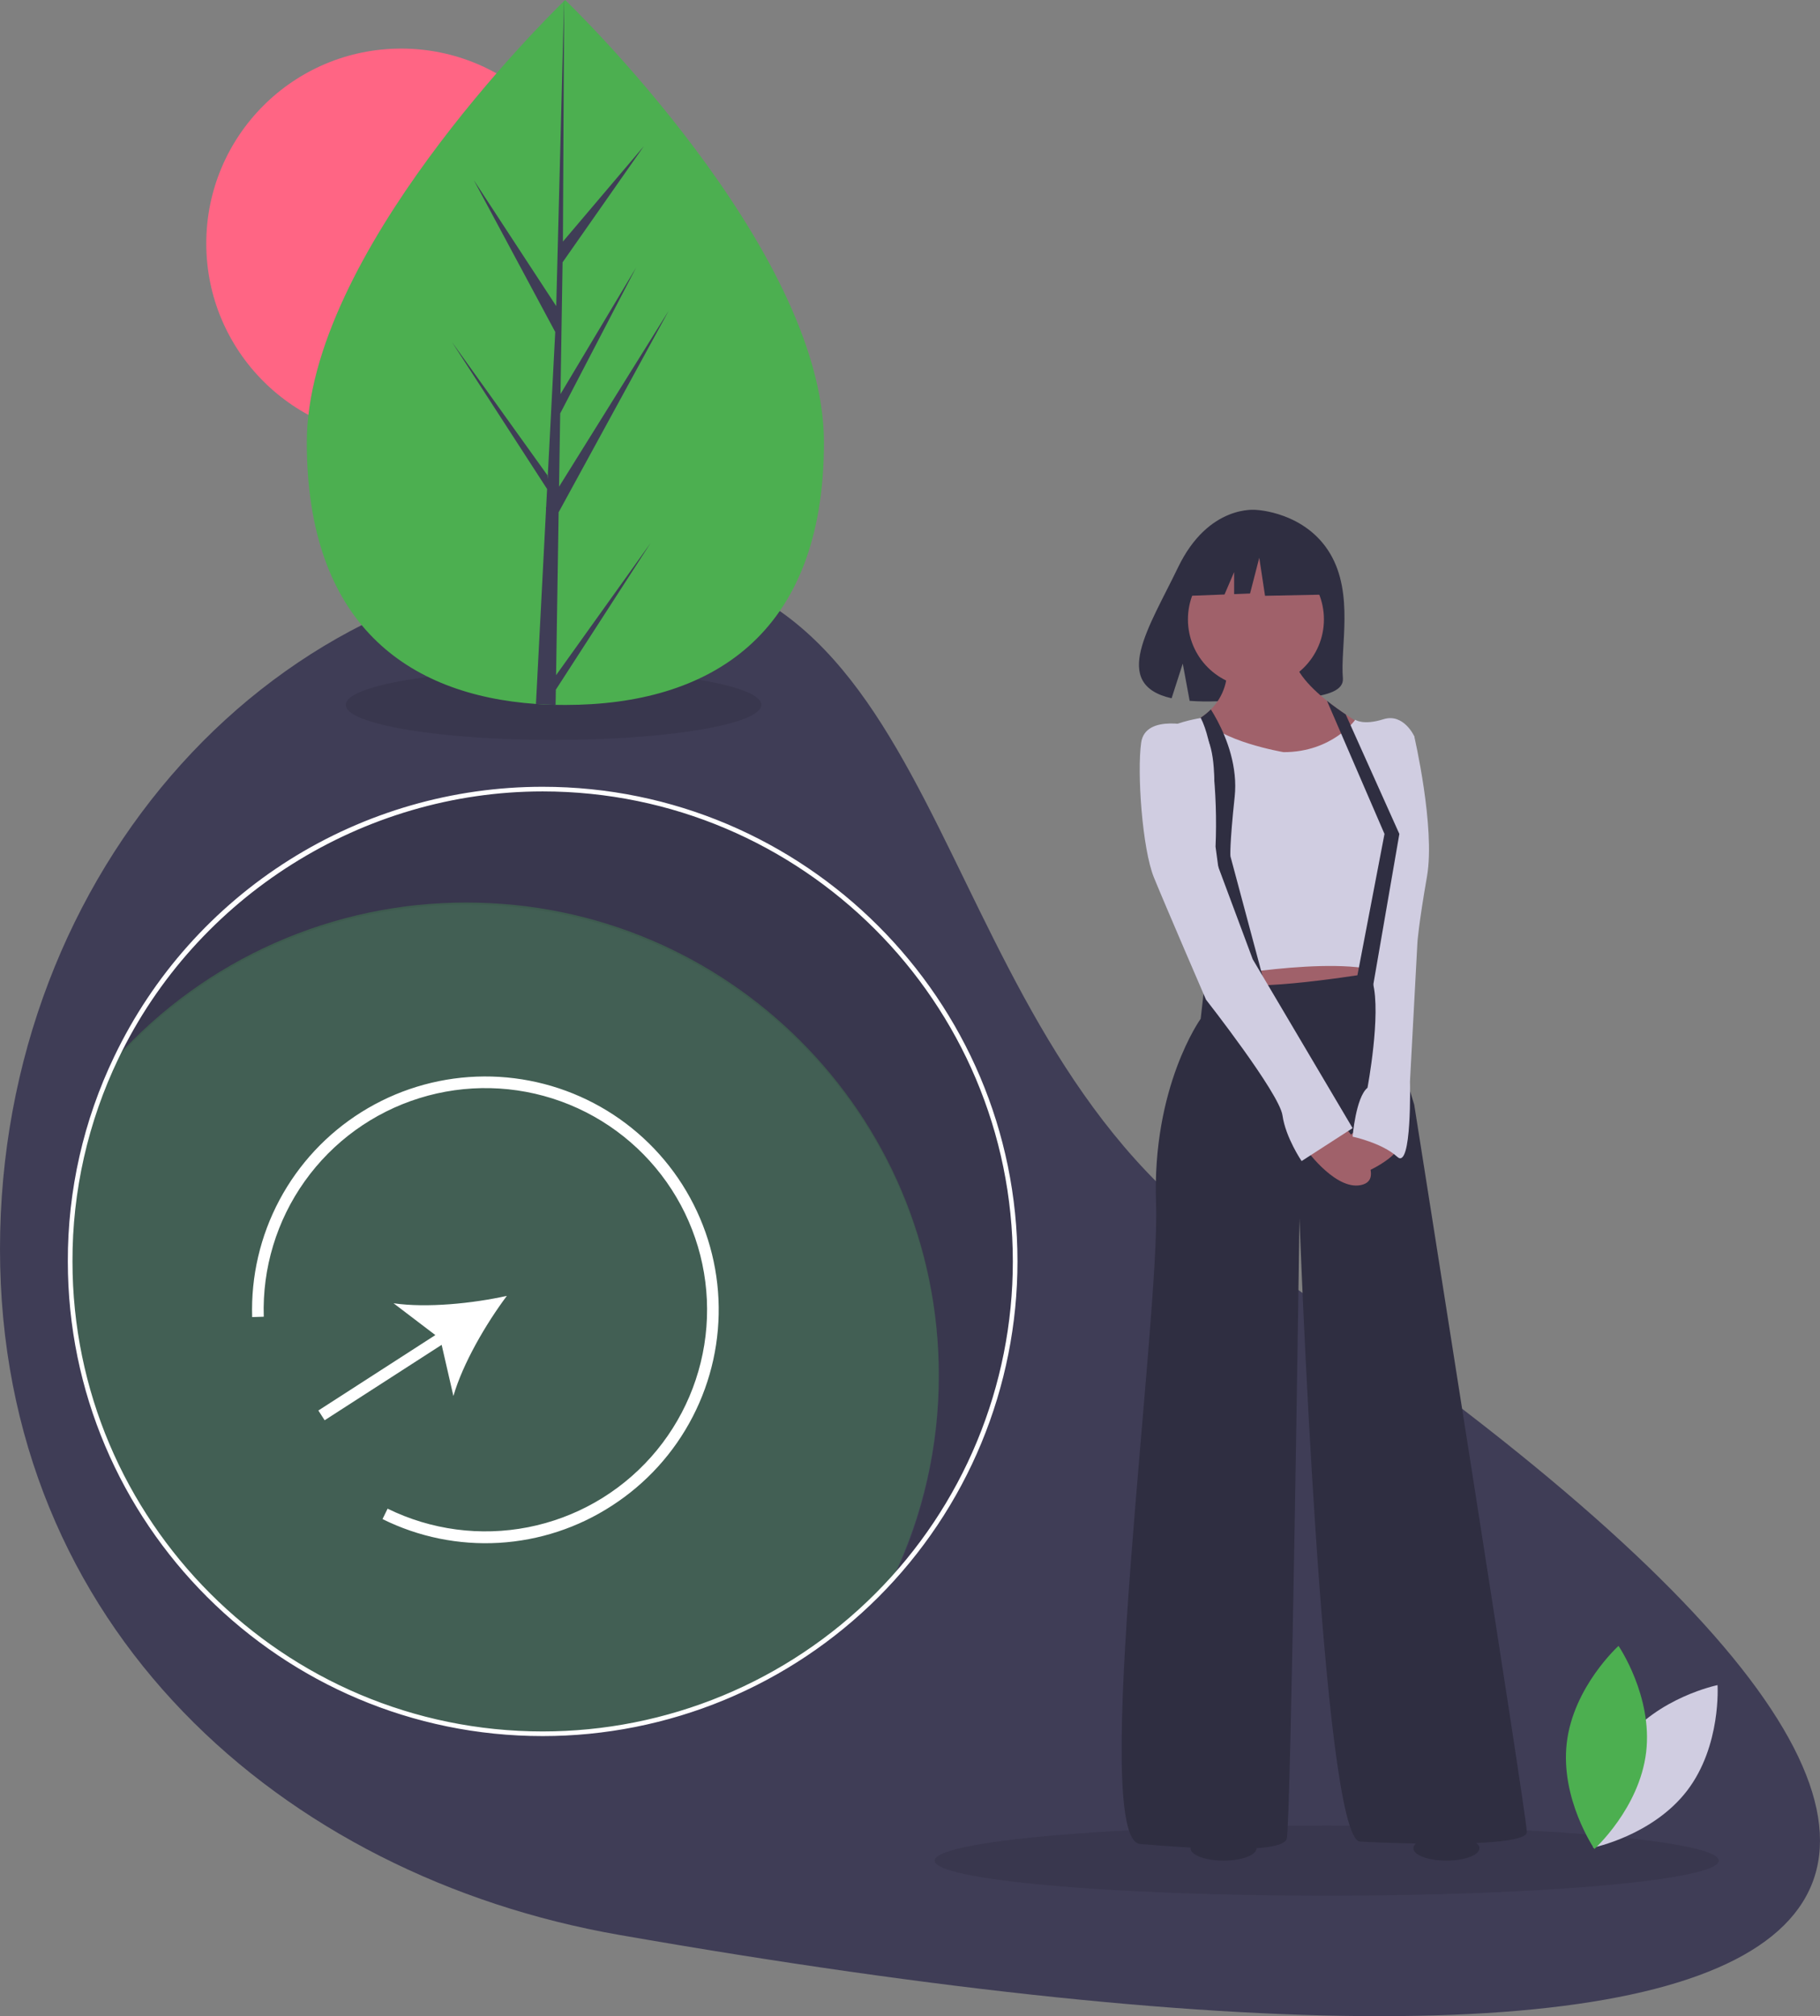 <svg width="130" height="144" viewBox="0 0 130 144" fill="none" xmlns="http://www.w3.org/2000/svg">
<rect x="0" y="0" width="130" height="144" fill="#808080" stroke="none"/>
<g clip-path="url(#clip0_36_253)">
<path d="M88.428 89.211C159.311 136.617 136.274 154.282 44.214 138.193C20.16 133.989 0 116.263 0 89.211C0 62.158 19.795 40.228 44.214 40.228C68.633 40.228 65.935 74.167 88.428 89.211Z" fill="#3F3D56"/>
<path opacity="0.1" d="M94.766 135.394C110.231 135.394 122.768 134.273 122.768 132.89C122.768 131.506 110.231 130.385 94.766 130.385C79.3 130.385 66.763 131.506 66.763 132.89C66.763 134.273 79.3 135.394 94.766 135.394Z" fill="black"/>
<path opacity="0.1" d="M39.539 52.846C47.736 52.846 54.381 51.725 54.381 50.342C54.381 48.959 47.736 47.837 39.539 47.837C31.342 47.837 24.697 48.959 24.697 50.342C24.697 51.725 31.342 52.846 39.539 52.846Z" fill="black"/>
<path opacity="0.1" d="M38.761 56.507C32.393 56.506 26.154 58.305 20.766 61.698C15.377 65.09 11.059 69.937 8.309 75.678C11.47 72.188 15.328 69.4 19.634 67.493C23.94 65.587 28.598 64.604 33.308 64.609C51.947 64.609 67.058 79.713 67.058 98.344C67.066 103.385 65.938 108.362 63.76 112.908C69.402 106.708 72.523 98.624 72.511 90.242C72.511 71.611 57.4 56.507 38.761 56.507Z" fill="black"/>
<path opacity="0.3" d="M67.058 98.197C67.066 103.238 65.938 108.215 63.76 112.761C60.599 116.251 56.741 119.039 52.435 120.946C48.129 122.853 43.471 123.835 38.761 123.83C20.122 123.83 5.011 108.726 5.011 90.095C5.003 85.054 6.131 80.077 8.309 75.531C11.47 72.041 15.328 69.253 19.634 67.346C23.94 65.439 28.598 64.457 33.308 64.462C51.947 64.462 67.058 79.566 67.058 98.197Z" fill="#4CAF50"/>
<path d="M38.761 123.996C20.06 123.996 4.845 108.788 4.845 90.095C4.831 85.029 5.965 80.026 8.16 75.46C10.923 69.69 15.262 64.819 20.677 61.41C26.092 58.001 32.361 56.193 38.761 56.194C57.462 56.194 72.677 71.402 72.677 90.095C72.677 94.547 71.8 98.955 70.096 103.069C68.391 107.182 65.893 110.919 62.744 114.067C59.594 117.215 55.855 119.712 51.74 121.416C47.625 123.119 43.215 123.996 38.761 123.996ZM38.761 56.525C25.911 56.525 14.017 64.014 8.459 75.603C6.285 80.124 5.163 85.079 5.177 90.095C5.177 108.605 20.242 123.664 38.761 123.664C43.172 123.665 47.539 122.796 51.614 121.11C55.688 119.423 59.391 116.95 62.509 113.833C65.628 110.715 68.102 107.015 69.789 102.942C71.477 98.869 72.346 94.503 72.345 90.095C72.345 71.585 57.279 56.525 38.761 56.525Z" fill="white"/>
<path d="M115.975 124.424C113.524 127.628 113.804 131.959 113.804 131.959C113.804 131.959 118.059 131.094 120.51 127.89C122.961 124.686 122.681 120.355 122.681 120.355C122.681 120.355 118.427 121.22 115.975 124.424Z" fill="#D0CDE1"/>
<path d="M117.582 125.144C117.106 129.149 113.886 132.06 113.886 132.06C113.886 132.06 111.437 128.477 111.913 124.471C112.388 120.465 115.609 117.555 115.609 117.555C115.609 117.555 118.057 121.138 117.582 125.144Z" fill="#4CAF50"/>
<path d="M28.66 31.31C36.352 31.31 42.587 25.078 42.587 17.39C42.587 9.702 36.352 3.47 28.66 3.47C20.969 3.47 14.734 9.702 14.734 17.39C14.734 25.078 20.969 31.31 28.66 31.31Z" fill="#FF6584"/>
<path d="M58.854 31.582C58.861 45.487 50.593 50.345 40.393 50.35C40.156 50.35 39.92 50.348 39.685 50.343C39.213 50.333 38.745 50.311 38.282 50.279C29.076 49.632 21.92 44.532 21.914 31.6C21.907 18.218 39.01 1.322 40.292 0.073C40.294 0.073 40.294 0.073 40.295 0.071C40.343 0.024 40.368 0 40.368 0C40.368 0 58.847 17.679 58.854 31.582Z" fill="#4CAF50"/>
<path d="M39.72 48.224L46.47 38.786L39.703 49.259L39.685 50.343C39.213 50.333 38.745 50.311 38.282 50.279L39.003 36.368L38.997 36.261L39.01 36.24L39.078 34.926L32.284 24.433L39.098 33.941L39.115 34.22L39.66 23.71L33.843 12.866L39.731 21.863L40.292 0.073L40.295 3.05176e-05L40.295 0.071L40.208 17.255L45.989 10.44L40.184 18.735L40.035 28.146L45.435 19.112L40.014 29.529L39.932 34.762L47.768 22.187L39.902 36.588L39.72 48.224Z" fill="#3F3D56"/>
<path d="M95.014 39.549C93.244 36.559 89.742 36.42 89.742 36.42C89.742 36.42 86.329 35.984 84.14 40.537C82.099 44.781 79.283 48.879 83.686 49.873L84.482 47.398L84.975 50.057C85.601 50.102 86.23 50.113 86.859 50.089C91.574 49.937 96.065 50.133 95.92 48.442C95.728 46.194 96.718 42.426 95.014 39.549Z" fill="#2F2E41"/>
<path d="M87.204 67.603L87.66 72.155L98.209 71.017L98.436 67.603H87.204Z" fill="#A0616A"/>
<path d="M86.066 70.107L85.763 72.762C85.763 72.762 82.272 77.617 82.575 85.961C82.879 94.305 77.794 131.4 81.437 131.703C85.08 132.007 91.606 132.462 91.91 131.324C92.213 130.186 92.821 87.023 92.821 87.023C92.821 87.023 94.414 131.378 97.146 131.53C99.879 131.681 109.061 131.985 109.061 130.847C109.061 129.709 101.017 78.906 101.017 78.906L99.727 74.658L98.436 69.424C98.436 69.424 90.392 70.789 88.191 70.258C85.99 69.727 86.066 70.107 86.066 70.107Z" fill="#2F2E41"/>
<path d="M89.709 49.094C92.391 49.094 94.566 46.92 94.566 44.239C94.566 41.558 92.391 39.384 89.709 39.384C87.026 39.384 84.852 41.558 84.852 44.239C84.852 46.92 87.026 49.094 89.709 49.094Z" fill="#A0616A"/>
<path d="M98.209 52.28L97.287 53.621L96.696 54.479L95.704 55.921L90.772 56.3C90.772 56.3 89.573 55.914 88.19 55.349C87.68 55.139 87.143 54.906 86.633 54.657C84.655 53.697 83.067 52.525 84.852 51.749C85.169 51.613 85.473 51.45 85.762 51.261C86.024 51.089 86.269 50.891 86.491 50.67C86.948 50.212 87.287 49.65 87.478 49.031C87.668 48.413 87.704 47.758 87.584 47.122L92.365 46.439C92.226 47.651 93.432 48.973 94.784 50.053C95.228 50.409 95.689 50.737 96.122 51.027C97.258 51.787 98.209 52.28 98.209 52.28Z" fill="#A0616A"/>
<path d="M91.682 53.721C91.682 53.721 87.015 52.925 85.952 51.256C85.952 51.256 81.361 51.825 81.74 54.252C82.12 56.68 85.914 69.955 85.914 69.955C85.914 69.955 95.401 68.134 98.892 69.5L101.017 52.584C101.017 52.584 100.258 50.915 98.816 51.37C97.374 51.825 96.805 51.408 96.805 51.408C96.805 51.408 95.173 53.721 91.682 53.721Z" fill="#D0CDE1"/>
<path d="M95.932 80.348C95.932 80.348 99.195 83.989 97.374 84.596C95.553 85.203 93.352 82.168 93.352 82.168L95.932 80.348Z" fill="#A0616A"/>
<path d="M96.995 80.651C96.995 80.651 94.338 82.472 95.325 83.685C96.312 84.899 99.727 82.623 99.727 82.168C99.727 81.713 96.995 80.651 96.995 80.651Z" fill="#A0616A"/>
<path d="M90.468 70.789L88.267 71.169L86.825 60.473C86.908 58.532 86.844 56.588 86.633 54.657C86.472 53.368 86.204 52.128 85.762 51.261C86.024 51.089 86.269 50.891 86.491 50.67C87.019 51.507 87.983 53.279 88.19 55.349C88.245 55.867 88.245 56.389 88.191 56.907C87.812 60.473 87.888 61.156 87.888 61.156L90.468 70.789Z" fill="#2F2E41"/>
<path d="M85.383 51.901C85.383 51.901 81.816 50.915 81.513 53.039C81.209 55.163 81.589 60.624 82.423 62.673C83.258 64.721 86.142 71.396 86.142 71.396C86.142 71.396 91.379 78.072 91.606 79.665C91.834 81.258 92.972 82.927 92.972 82.927L96.615 80.575L89.481 68.514L86.37 60.169C86.37 60.169 87.66 52.584 85.383 51.901Z" fill="#D0CDE1"/>
<path d="M99.347 52.204L101.017 52.584C101.017 52.584 102.535 59.107 101.928 62.597C101.32 66.086 101.245 67.3 101.245 67.3L100.713 77.237C100.713 77.237 100.865 83.609 99.803 82.623C98.74 81.637 96.615 81.182 96.615 81.182C96.615 81.182 96.843 78.375 97.678 77.692C97.678 77.692 98.664 72.458 98.057 70.183C97.45 67.907 99.347 52.204 99.347 52.204Z" fill="#D0CDE1"/>
<path d="M99.954 59.562L98.019 70.751L96.843 70.258L98.892 59.562L96.696 54.479L94.784 50.053C95.228 50.409 95.689 50.737 96.122 51.027L97.287 53.621L99.954 59.562Z" fill="#2F2E41"/>
<path d="M94.231 39.261L90.772 37.449L85.993 38.19L85.005 42.554L87.466 42.46L88.153 40.856V42.434L89.289 42.39L89.948 39.837L90.36 42.554L94.396 42.472L94.231 39.261Z" fill="#2F2E41"/>
<path d="M87.397 132.89C88.699 132.89 89.754 132.494 89.754 132.006C89.754 131.518 88.699 131.122 87.397 131.122C86.094 131.122 85.038 131.518 85.038 132.006C85.038 132.494 86.094 132.89 87.397 132.89Z" fill="#2F2E41"/>
<path d="M103.314 132.89C104.616 132.89 105.672 132.494 105.672 132.006C105.672 131.518 104.616 131.122 103.314 131.122C102.011 131.122 100.955 131.518 100.955 132.006C100.955 132.494 102.011 132.89 103.314 132.89Z" fill="#2F2E41"/>
<path d="M43.704 107.543C41.292 109.112 38.512 110.025 35.639 110.193C32.767 110.36 29.899 109.776 27.322 108.497L27.686 107.753C30.794 109.279 34.316 109.745 37.714 109.08C41.111 108.414 44.197 106.654 46.499 104.069C48.801 101.484 50.192 98.217 50.459 94.766C50.726 91.316 49.855 87.873 47.978 84.965C46.102 82.057 43.323 79.843 40.069 78.663C36.814 77.483 33.262 77.402 29.957 78.432C26.651 79.462 23.775 81.546 21.767 84.365C19.759 87.185 18.731 90.584 18.84 94.043L18.012 94.069C17.92 91.158 18.593 88.275 19.963 85.705C21.334 83.136 23.354 80.97 25.823 79.425C28.292 77.879 31.123 77.007 34.034 76.896C36.945 76.785 39.834 77.438 42.414 78.791C44.993 80.144 47.173 82.149 48.736 84.607C50.298 87.064 51.19 89.888 51.32 92.797C51.451 95.706 50.816 98.598 49.48 101.185C48.144 103.773 46.152 105.965 43.704 107.543Z" fill="white"/>
<path d="M36.204 92.555C33.752 93.098 30.489 93.428 28.111 93.083L31.096 95.355L22.74 100.742L23.189 101.439L31.546 96.052L32.386 99.707C33.052 97.4 34.699 94.565 36.204 92.555Z" fill="white"/>
</g>
<defs>
<clipPath id="clip0_36_253">
<rect width="130" height="144" fill="white"/>
</clipPath>
</defs>
</svg>

